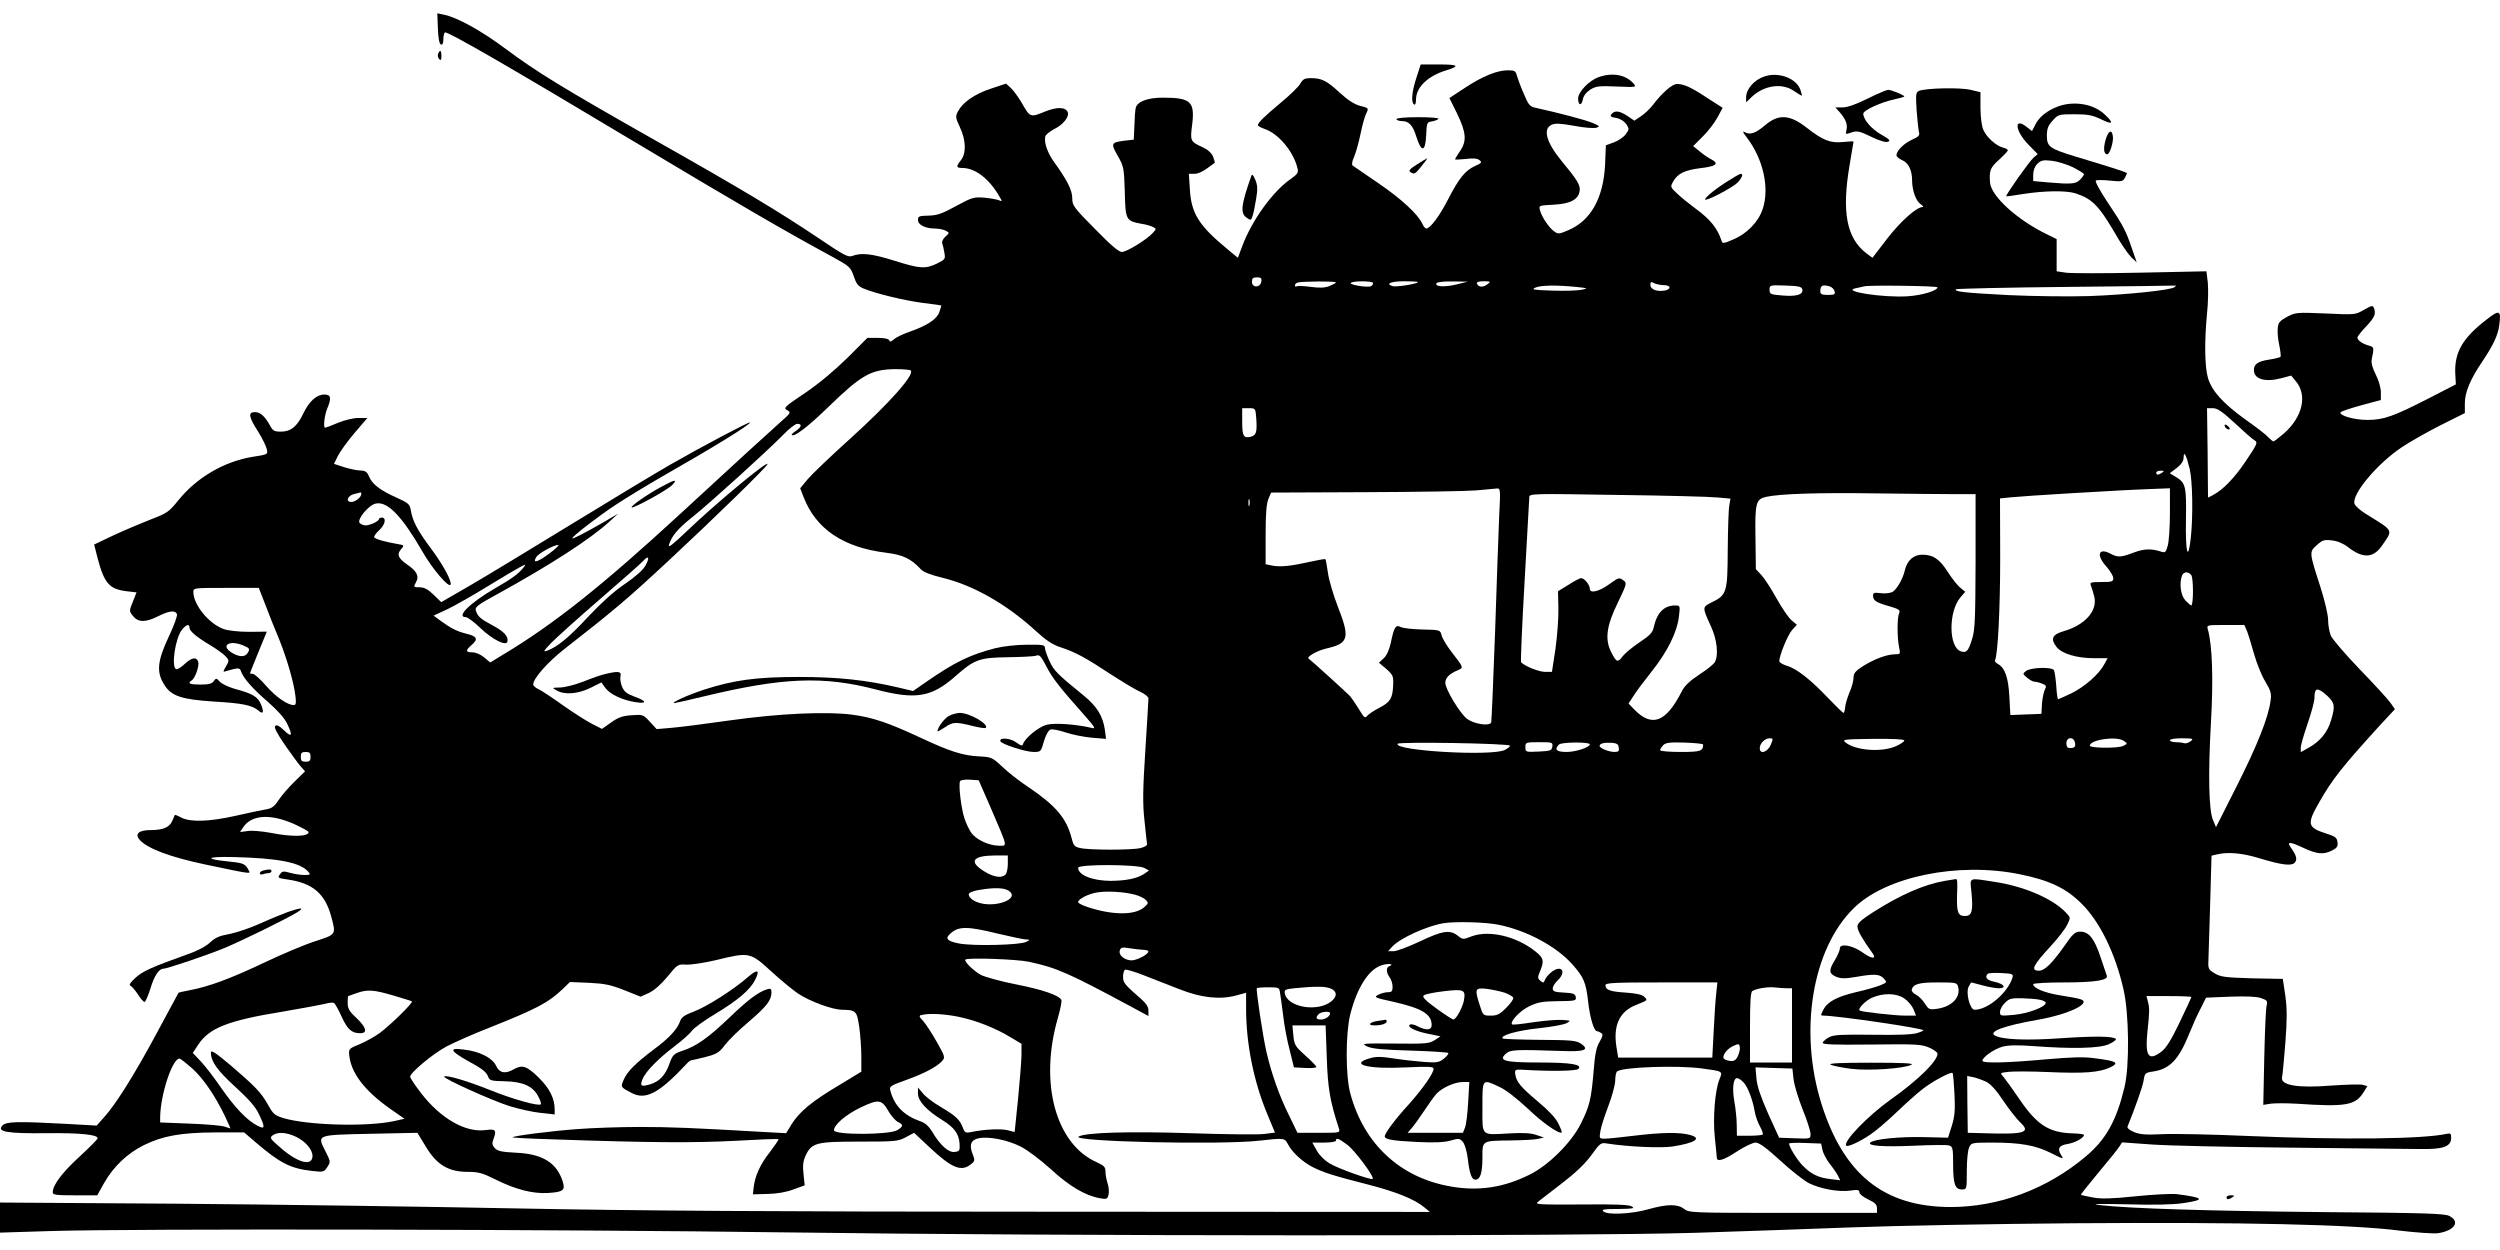 <?xml version="1.0" standalone="no"?>
<!DOCTYPE svg PUBLIC "-//W3C//DTD SVG 20010904//EN"
 "http://www.w3.org/TR/2001/REC-SVG-20010904/DTD/svg10.dtd">
<svg version="1.0" xmlns="http://www.w3.org/2000/svg"
 width="1280pt" height="640pt" viewBox="0 0 1280 640"
 preserveAspectRatio="xMidYMid meet">
<g transform="translate(0,640) scale(0.1,-0.1)"
fill="#000000" stroke="none">
<path d="M2242 6254 c2 -51 7 -79 16 -82 8 -2 12 7 12 27 0 16 4 32 8 35 12 7
311 -165 972 -561 535 -320 770 -457 1014 -589 85 -47 91 -51 107 -98 13 -39
23 -52 50 -63 61 -26 207 -61 304 -74 52 -6 95 -12 95 -14 0 -1 -5 -16 -11
-34 -13 -36 -62 -68 -153 -100 -32 -11 -68 -28 -79 -38 -15 -13 -21 -15 -24
-5 -3 7 -24 12 -58 12 l-54 0 -103 -103 c-65 -64 -145 -131 -216 -179 -106
-71 -112 -77 -92 -88 21 -11 20 -14 -36 -63 -62 -55 -213 -193 -510 -467 -396
-365 -649 -567 -912 -724 l-62 -38 -31 26 c-18 15 -43 26 -60 26 -36 0 -37 10
-3 39 33 29 27 43 -27 56 -51 13 -78 27 -131 65 l-38 28 73 34 c39 19 131 71
202 115 72 44 146 88 165 98 34 18 35 18 20 -1 -27 -33 -53 -53 -145 -106
-129 -75 -203 -148 -149 -148 8 0 42 -25 74 -56 62 -59 132 -94 138 -69 6 26
-17 52 -76 83 -63 34 -76 45 -86 77 -5 17 11 29 112 84 269 148 476 282 572
370 l45 41 -77 -45 c-96 -55 -158 -87 -158 -81 0 10 136 115 225 173 50 33
155 97 235 143 263 150 450 265 450 277 0 7 -248 -124 -410 -217 -80 -46 -312
-186 -516 -311 -204 -125 -435 -265 -513 -310 l-142 -82 -39 38 c-28 27 -48
38 -70 38 -34 0 -34 1 -19 28 16 30 2 56 -47 89 -47 33 -54 53 -28 81 15 17
13 18 -23 24 -63 11 -112 25 -117 34 -3 4 8 20 24 35 32 28 40 66 15 66 -8 0
-15 -4 -15 -8 0 -11 -46 -32 -69 -32 -10 0 -24 6 -30 13 -14 18 48 93 84 99
60 12 134 -66 239 -248 50 -87 135 -187 143 -167 7 19 -42 108 -108 195 -62
84 -87 131 -96 187 -5 30 -13 36 -72 63 -84 37 -125 69 -141 107 -10 25 -19
31 -44 32 -17 0 -55 8 -84 17 l-52 17 20 41 c12 23 50 76 86 118 l65 76 -46 0
c-26 0 -71 -11 -105 -25 -33 -14 -62 -25 -65 -25 -11 0 -4 62 10 97 23 55 20
73 -14 73 -40 0 -78 -34 -108 -97 -32 -67 -64 -93 -115 -93 -33 0 -41 4 -56
32 -26 47 -49 68 -77 68 -36 0 -32 -24 16 -99 22 -35 42 -76 45 -91 6 -27 5
-27 -73 -39 -146 -24 -288 -107 -382 -225 -45 -56 -56 -64 -138 -95 -48 -19
-134 -55 -190 -81 l-101 -48 18 -71 c34 -128 60 -157 147 -168 l52 -6 -19 -48
c-19 -47 -19 -48 1 -73 26 -33 64 -34 129 -1 56 28 88 32 96 10 3 -8 -16 -61
-43 -117 -57 -122 -63 -179 -23 -242 36 -60 88 -77 255 -88 144 -8 197 -19
228 -46 25 -22 30 -9 13 32 -16 39 -43 55 -137 80 -30 9 -64 25 -74 36 -17 19
-19 19 -31 2 -9 -13 -27 -17 -68 -17 -54 0 -68 6 -45 21 18 11 40 74 34 95 -9
28 -34 23 -71 -12 -18 -17 -37 -28 -43 -25 -25 16 -3 158 30 201 22 27 39 33
39 12 0 -18 34 -47 106 -90 33 -20 69 -46 79 -57 19 -21 19 -23 2 -52 -17 -30
-17 -30 5 -23 58 17 66 17 72 -2 11 -34 59 -89 138 -157 47 -41 84 -82 97
-109 31 -63 26 -76 -14 -37 -25 24 -38 31 -46 23 -7 -7 8 -36 51 -99 34 -49
71 -99 82 -111 l20 -22 -54 -53 c-30 -29 -67 -72 -82 -95 -23 -34 -35 -43 -69
-48 -23 -4 -91 -18 -151 -32 -134 -30 -229 -33 -276 -10 -18 10 -34 16 -35 15
0 -2 -6 -15 -13 -31 -14 -33 -47 -47 -111 -47 -61 0 -83 -20 -55 -51 40 -44
155 -87 334 -125 253 -53 234 -50 221 -26 -16 30 -26 34 -108 42 -119 12 -104
25 25 22 236 -5 351 -28 391 -76 12 -14 9 -16 -20 -16 -19 0 -52 5 -73 11 -35
10 -42 9 -53 -8 -13 -17 -10 -19 39 -26 129 -18 192 -72 224 -190 25 -93 26
-91 -82 -126 -53 -17 -172 -67 -264 -111 -171 -81 -282 -122 -379 -140 -30 -6
-55 -11 -57 -13 -1 -1 -50 -92 -109 -202 -117 -218 -212 -369 -272 -435 l-38
-43 -160 9 c-242 13 -302 12 -322 -8 -32 -33 22 -42 225 -40 170 2 262 -7 262
-26 0 -5 -43 -48 -95 -96 -89 -82 -135 -144 -135 -181 0 -13 18 -15 114 -15
l114 0 35 63 c48 84 118 151 202 193 99 49 192 65 367 66 l148 0 57 -49 c127
-109 181 -136 290 -148 59 -7 62 -6 79 20 17 26 17 28 -10 81 -43 85 -48 83
230 89 l241 5 44 -72 c56 -93 116 -128 215 -128 54 0 75 -6 141 -39 102 -51
191 -74 270 -69 78 5 89 14 73 62 -31 94 -104 138 -237 144 -75 4 -95 8 -110
24 -14 16 -15 24 -5 50 15 42 9 49 -42 42 -102 -14 -230 59 -330 189 -31 40
-56 78 -56 84 0 21 118 119 186 155 38 20 137 64 219 96 246 98 302 128 377
199 l36 35 99 -4 c81 -4 112 -11 180 -38 l83 -33 42 19 c26 12 61 42 95 83 52
64 54 65 97 62 24 -1 92 9 151 23 171 42 176 41 281 -55 49 -45 112 -97 140
-116 60 -40 175 -82 224 -83 72 -1 77 -5 89 -86 6 -41 11 -110 11 -153 l0 -78
-117 -71 c-136 -81 -200 -134 -240 -198 l-28 -46 -110 6 c-364 21 -478 26
-640 26 -99 0 -243 -5 -320 -11 -135 -10 -323 -34 -331 -42 -2 -2 85 -7 193
-10 510 -18 737 -19 946 -8 121 7 221 11 223 8 2 -2 -19 -32 -46 -68 -49 -62
-76 -123 -82 -184 l-3 -30 75 2 c49 1 95 9 132 23 l58 21 -6 58 c-5 44 -2 67
11 95 31 65 54 71 275 71 182 0 198 1 237 22 l43 23 79 -74 c114 -107 163
-127 212 -87 21 16 21 21 10 49 -20 49 -11 75 29 84 52 11 147 -8 215 -42 34
-17 101 -67 155 -116 96 -88 177 -136 252 -149 34 -6 38 -5 44 19 3 14 1 40
-5 57 -6 18 -11 45 -11 60 0 24 -7 31 -44 48 -211 93 -296 406 -200 738 13 46
22 89 18 94 -14 24 -97 52 -227 78 -78 15 -161 38 -184 49 -37 20 -89 70 -80
79 11 11 261 2 324 -11 143 -31 199 -55 526 -231 l87 -47 0 28 c0 18 -11 36
-36 58 -86 75 -94 84 -94 115 0 16 4 32 10 36 5 3 50 -10 100 -30 49 -19 131
-51 182 -71 109 -43 205 -53 286 -31 l52 14 0 -81 c0 -180 39 -373 108 -539
l40 -96 -56 -7 c-32 -4 -201 -2 -377 4 -309 10 -536 4 -572 -17 -47 -26 733
-44 927 -21 123 14 128 14 144 -18 21 -41 75 -91 126 -117 57 -29 112 -46 285
-90 143 -37 238 -75 288 -117 l28 -23 -1928 1 c-1432 0 -2140 5 -2753 17 -454
9 -1233 20 -1732 24 l-908 6 0 -77 0 -77 258 8 c415 13 2618 9 3782 -7 1361
-19 4057 -20 4640 -2 228 7 591 20 805 28 215 8 728 18 1140 21 856 6 1416 -6
1663 -38 84 -10 172 -16 195 -13 84 13 115 59 58 88 -23 13 -128 16 -642 20
-592 6 -992 18 -1149 36 -51 6 -8 7 136 4 138 -4 238 -2 292 6 116 17 108 28
-33 46 -27 3 -123 -2 -211 -11 -125 -13 -175 -14 -219 -6 -32 6 -59 12 -61 14
-1 1 39 52 89 112 51 61 99 120 107 133 l15 23 155 -11 c85 -6 405 -13 710
-16 305 -3 602 -6 660 -7 120 -2 160 12 160 58 0 21 -4 24 -22 20 -117 -27
-530 -32 -1023 -11 -181 8 -377 12 -435 9 -83 -4 -113 -2 -144 11 -23 9 -36
21 -33 28 40 99 76 201 82 234 6 40 8 42 50 48 85 13 131 62 184 194 17 42 43
101 59 130 l27 54 122 5 c81 3 135 1 159 -7 32 -11 35 -15 29 -39 -4 -14 -9
-134 -12 -267 l-5 -241 37 6 c21 3 81 3 134 0 250 -17 300 -9 342 58 l20 32
-25 7 c-13 3 -85 1 -158 -4 -174 -14 -262 1 -254 42 3 11 10 91 17 176 9 122
9 173 0 241 l-13 87 -156 3 c-137 4 -162 7 -192 25 -32 19 -35 24 -33 65 1 24
5 155 9 291 l7 247 31 7 c54 13 129 6 213 -20 119 -36 166 -41 183 -22 13 17
8 36 -22 78 -21 30 -3 29 63 -2 72 -34 106 -37 150 -14 24 12 30 21 27 42 -3
23 -11 30 -57 44 -97 31 -101 48 -38 158 68 120 119 184 310 394 l79 85 -23
33 c-13 18 -83 95 -157 171 -73 76 -140 154 -148 172 -8 19 -14 55 -14 80 0
26 -17 99 -39 168 -59 182 -58 181 -19 216 29 26 38 29 78 24 28 -3 59 -16 83
-35 76 -59 129 -56 174 10 56 82 61 71 -84 161 -29 18 -55 41 -58 52 -15 48
116 205 242 289 40 27 128 77 197 112 l126 63 0 50 c0 57 28 123 88 212 56 83
82 137 88 187 11 80 2 83 -71 25 -118 -92 -159 -165 -154 -273 l3 -54 -136
-70 c-183 -94 -234 -112 -317 -112 -68 0 -147 23 -137 39 3 5 51 21 106 36
l100 27 0 40 c0 22 -11 61 -26 90 -17 33 -24 60 -21 77 13 63 13 64 -16 72
-32 9 -57 27 -57 41 0 5 20 31 45 57 44 47 51 64 39 95 -5 13 -12 12 -50 -10
-45 -26 -45 -26 -197 -19 -148 6 -153 6 -197 -17 -38 -21 -46 -30 -48 -59 -2
-19 1 -58 8 -87 6 -30 9 -56 6 -59 -3 -3 -29 -10 -57 -14 -59 -9 -79 -23 -79
-54 0 -46 57 -63 138 -42 l53 14 23 -28 c61 -72 36 -183 -60 -268 -26 -22 -50
-41 -54 -41 -4 0 -15 10 -26 21 -10 12 -62 52 -116 90 -114 82 -173 146 -193
213 -17 57 -19 185 -5 331 6 55 7 126 4 158 l-7 58 -336 -7 c-185 -4 -358 -4
-384 0 l-47 7 0 83 0 82 -47 23 c-154 74 -288 196 -294 266 -5 61 1 77 46 117
25 23 45 44 45 48 0 5 -11 11 -24 14 -36 9 -87 55 -102 93 -8 18 -14 67 -14
112 l0 79 -51 12 c-53 13 -227 9 -263 -5 -17 -8 -18 -16 -13 -99 4 -50 9 -100
12 -112 5 -17 -1 -24 -35 -39 -42 -19 -80 -57 -80 -80 0 -7 13 -18 29 -25 32
-13 51 -52 51 -104 0 -50 19 -104 43 -121 12 -8 17 -15 11 -15 -31 0 -112 -72
-181 -161 l-76 -99 -31 23 c-102 78 -127 212 -86 452 11 64 20 118 20 120 0 2
-24 1 -53 -2 -64 -7 -103 8 -184 71 -90 71 -147 74 -218 13 -46 -39 -75 -49
-101 -34 -14 8 -12 1 9 -26 85 -111 118 -260 82 -367 -22 -67 -82 -128 -153
-157 -49 -21 -53 -21 -58 -5 -20 62 -57 109 -134 165 -30 22 -72 56 -92 75
-37 35 -37 35 -20 65 23 39 59 56 138 66 80 9 98 23 56 45 -16 8 -44 27 -61
42 l-32 26 49 49 c27 26 60 70 75 97 l27 50 -78 50 c-83 55 -120 72 -156 72
-24 0 -76 -45 -122 -106 -15 -20 -43 -46 -62 -59 l-34 -23 -35 24 c-41 27 -65
30 -82 10 -9 -11 -5 -15 24 -20 22 -4 41 -17 52 -32 15 -24 15 -27 -4 -52 -11
-15 -38 -33 -60 -41 l-41 -15 -4 -100 c-9 -171 -73 -286 -189 -335 -44 -19
-52 -20 -70 -7 -27 18 -66 76 -74 109 -7 25 -6 25 69 29 86 4 129 27 134 72 4
28 -13 56 -92 151 -79 96 -98 165 -52 186 18 9 46 7 115 -5 51 -10 102 -14
114 -10 20 6 18 9 -20 25 -36 15 -168 50 -286 76 -35 7 -40 13 -66 75 -16 36
-31 78 -35 92 -6 23 -12 26 -46 26 -55 0 -129 -30 -220 -90 l-79 -52 40 -81
c46 -96 50 -139 14 -191 -14 -20 -25 -39 -25 -42 0 -2 25 -1 55 2 38 5 59 3
70 -6 14 -11 11 -15 -23 -30 -50 -23 -82 -62 -138 -171 -44 -86 -92 -149 -111
-149 -6 0 -15 11 -21 25 -23 49 -106 126 -226 208 -66 45 -125 85 -130 89 -6
4 -4 21 7 45 9 21 24 74 33 118 9 44 22 92 30 106 12 25 12 26 -32 37 -30 8
-64 30 -104 67 -67 62 -93 75 -149 75 -30 0 -40 -5 -52 -26 -7 -15 -54 -61
-104 -102 -88 -74 -114 -100 -115 -114 0 -3 15 -11 34 -18 71 -23 149 -116
169 -201 6 -23 1 -30 -34 -55 -92 -63 -200 -213 -249 -345 l-22 -59 -52 43
c-148 122 -187 184 -194 309 l-5 78 28 0 c23 0 49 14 104 56 2 2 -2 16 -8 32
-8 19 -27 36 -53 48 -64 29 -65 32 -54 117 14 117 -7 137 -151 137 -77 0 -130
-20 -138 -52 -3 -13 -6 -54 -7 -93 l-3 -70 -45 -5 c-72 -9 -74 -14 -37 -78 31
-55 32 -62 36 -185 3 -144 6 -148 86 -163 22 -3 48 -11 58 -16 18 -9 18 -10 1
-29 -31 -35 -135 -99 -160 -99 -16 0 -56 34 -138 118 -109 110 -116 120 -116
157 0 41 -26 93 -95 188 -34 48 -52 104 -42 131 4 9 24 24 46 36 45 22 76 62
68 85 -11 28 -56 29 -121 2 -70 -29 -73 -28 -115 47 -17 28 -41 62 -55 75
l-25 23 -78 -26 c-84 -28 -144 -70 -168 -116 -14 -26 -13 -33 10 -82 31 -66
33 -133 5 -168 -26 -33 -25 -40 8 -40 65 -1 134 -53 186 -141 19 -32 19 -32 0
-24 -10 4 -44 10 -75 13 -53 4 -63 1 -144 -43 -71 -39 -96 -48 -141 -49 -48
-1 -54 -3 -54 -22 0 -25 37 -44 86 -44 19 0 44 -5 56 -11 20 -11 20 -11 -2
-31 -12 -11 -19 -26 -16 -33 3 -8 8 -29 11 -48 6 -33 5 -35 -37 -56 -60 -29
-88 -27 -218 14 -115 36 -169 42 -215 25 -23 -9 -41 1 -179 94 -197 132 -384
245 -841 503 -468 265 -599 346 -755 462 -121 91 -250 163 -318 176 l-33 7 3
-78z m4216 -1296 c-5 -32 -48 -33 -48 -1 0 18 5 23 26 23 20 0 25 -4 22 -22z
m382 -4 c0 -3 -15 -11 -32 -18 -25 -10 -49 -11 -96 -5 -35 5 -68 6 -73 3 -5
-3 -9 -1 -9 5 0 5 6 12 13 14 17 7 197 8 197 1z m190 -3 c0 -6 -4 -13 -10 -16
-14 -9 -110 6 -104 16 7 12 114 11 114 0z m230 5 c0 -9 -111 -27 -130 -21 -39
12 -8 25 61 25 38 0 69 -2 69 -4z m195 -13 c-60 -14 -111 -11 -100 7 3 6 41
10 83 9 l77 -1 -60 -15z m160 1 c-22 -17 -46 -15 -53 4 -2 8 8 12 35 12 36 -1
37 -1 18 -16z m905 -4 c37 0 37 -23 1 -28 -40 -6 -71 7 -71 29 0 16 3 18 19 9
11 -5 34 -10 51 -10z m-450 -9 c60 -6 62 -8 30 -14 -19 -5 -87 -7 -150 -5 -97
3 -111 5 -90 15 27 13 109 14 210 4z m1158 -13 c5 -26 -28 -37 -101 -31 -63 5
-67 7 -67 30 0 23 1 24 82 21 68 -2 83 -6 86 -20z m139 16 c11 -3 23 -14 26
-25 4 -16 0 -19 -34 -19 -31 0 -39 4 -39 18 0 31 10 36 47 26z m553 -5 c0 -17
-78 -41 -153 -46 -123 -8 -341 25 -267 41 14 3 34 7 45 10 30 7 375 2 375 -5z
m1214 1 c-15 -15 -242 -39 -439 -46 -101 -3 -280 -1 -410 5 -229 12 -282 18
-270 30 4 3 257 9 563 12 306 3 559 6 562 7 2 1 0 -2 -6 -8z m-6471 -427 c21
-21 -112 -170 -309 -348 -100 -90 -198 -184 -219 -209 l-38 -46 17 -44 c63
-164 203 -259 423 -286 87 -11 127 -30 178 -85 13 -14 51 -29 110 -43 160 -39
330 -136 480 -274 51 -47 85 -69 125 -82 76 -25 128 -53 255 -137 61 -39 129
-81 153 -91 23 -10 42 -26 42 -34 0 -8 -7 -128 -16 -267 -13 -203 -14 -273 -4
-361 6 -60 12 -113 13 -119 1 -6 -14 -14 -33 -19 -44 -11 -264 -11 -309 0 -30
6 -35 13 -45 53 -26 100 -81 165 -222 260 -44 29 -103 75 -132 103 -50 47 -56
50 -115 53 -87 4 -152 25 -302 95 -167 78 -247 105 -353 119 -131 17 -373 6
-622 -29 -118 -17 -252 -34 -297 -38 l-81 -7 -35 38 c-34 37 -36 37 -93 33
-46 -3 -69 -11 -105 -37 l-47 -33 -51 26 c-28 14 -95 57 -149 95 -53 38 -109
75 -124 82 -16 7 -28 18 -28 25 0 30 75 115 161 182 250 195 320 254 534 453
232 216 505 482 505 493 0 19 -269 -205 -414 -344 -72 -69 -97 -88 -91 -70 13
45 46 84 123 145 85 68 378 333 462 419 30 31 62 56 72 56 26 0 22 -17 -7 -36
-14 -9 -24 -19 -21 -21 12 -12 82 41 190 146 168 163 217 190 342 191 39 0 74
-3 77 -7z m1769 -245 c5 -70 0 -87 -28 -94 -37 -9 -44 3 -44 77 l0 69 34 0
c34 0 34 0 38 -52z m5011 -25 c46 -43 91 -83 101 -88 17 -9 13 -19 -43 -102
-59 -89 -119 -151 -171 -178 l-25 -13 -2 229 -3 229 30 0 c23 0 48 -17 113
-77z m-232 -233 c15 -63 18 -239 6 -353 -14 -128 -28 -78 -25 91 3 172 -1 190
-53 221 l-30 18 36 27 c24 19 35 35 35 54 1 37 14 12 31 -58z m-141 -20 c-19
-13 -30 -13 -30 0 0 6 10 10 23 10 18 0 19 -2 7 -10z m-3394 -217 c-3 -76 -13
-343 -21 -593 -9 -250 -18 -461 -20 -469 -8 -20 -86 -9 -123 18 -35 25 -112
152 -112 185 0 25 20 46 63 64 32 14 32 12 -31 94 -24 31 -47 69 -51 85 -7 28
-8 28 -99 30 -50 1 -101 7 -111 13 -25 13 -34 -2 -50 -81 -8 -36 -21 -65 -36
-79 l-25 -23 38 -32 c34 -31 37 -36 35 -84 -3 -67 -15 -86 -71 -115 -27 -14
-54 -32 -62 -41 -11 -14 -16 -10 -41 32 -16 26 -37 57 -46 68 -15 16 -195 180
-213 193 -12 9 44 41 92 52 114 26 121 53 57 216 -22 57 -45 134 -50 171 -5
37 -11 68 -13 70 -2 2 -37 -4 -77 -13 -97 -22 -152 -28 -194 -20 l-35 7 0 150
c0 106 4 159 14 184 l14 33 479 2 c263 1 519 5 568 9 50 4 99 9 109 10 18 1
19 -5 12 -136z m3434 10 c0 -71 -5 -145 -11 -166 -9 -34 -13 -38 -32 -32 -53
17 -88 16 -142 -4 -66 -25 -81 -26 -119 -6 -62 33 -75 -7 -21 -66 19 -22 35
-48 35 -59 0 -18 -7 -20 -61 -20 -54 0 -60 -2 -54 -17 4 -10 12 -35 17 -55 20
-73 -45 -148 -157 -180 -58 -17 -68 -39 -35 -81 27 -34 103 -57 192 -57 l69 0
-17 -31 c-26 -50 -101 -116 -169 -149 -34 -16 -65 -30 -68 -30 -2 0 -7 31 -9
69 -3 37 -8 73 -12 80 -11 17 -118 14 -142 -4 -19 -15 -19 -15 5 -35 13 -11
29 -20 36 -20 8 0 25 -4 40 -10 22 -8 24 -13 15 -30 -6 -12 -13 -44 -15 -73
l-3 -52 -80 -3 -79 -3 -5 93 c-5 99 -23 149 -58 168 -11 6 -18 14 -16 19 15
24 27 265 27 528 l-1 301 58 6 c31 3 172 13 312 21 237 14 312 18 448 23 l52
2 0 -127z m-9260 98 c0 -17 -31 -41 -51 -41 -32 0 -19 34 16 41 17 4 31 7 33
8 1 0 2 -3 2 -8z m8154 -1 l111 0 0 -343 c-1 -290 -3 -350 -17 -396 -20 -65
-29 -75 -58 -66 -63 20 -65 202 -3 276 l25 29 -24 20 c-14 10 -42 46 -63 78
-43 69 -77 92 -133 92 -44 0 -77 -29 -89 -79 -10 -45 -42 -100 -64 -112 -12
-6 -39 -9 -60 -6 -33 4 -39 2 -39 -13 0 -25 16 -35 83 -54 49 -14 57 -20 51
-34 -11 -22 -11 -126 -1 -174 8 -37 7 -38 -21 -38 -41 0 -107 -25 -164 -61
-39 -25 -48 -37 -48 -59 0 -16 -9 -50 -21 -76 -11 -27 -21 -61 -22 -76 -1 -15
-5 -28 -8 -28 -4 0 -38 33 -77 74 -90 95 -163 153 -213 167 -21 7 -39 17 -39
24 0 29 44 136 66 160 l24 26 -27 23 c-16 13 -50 64 -77 112 -27 49 -62 103
-77 119 l-29 31 -2 159 c-3 179 2 199 54 211 72 16 267 22 552 18 165 -2 349
-4 410 -4z m-1211 -17 l67 -6 -6 -35 c-4 -20 -7 -122 -8 -228 -1 -219 -5 -231
-84 -269 -47 -23 -47 -24 -1 -124 30 -66 39 -144 19 -181 -5 -10 -41 -39 -80
-64 -51 -34 -76 -58 -91 -89 -80 -156 -152 -183 -243 -88 l-28 29 25 38 c13
22 55 77 92 124 81 101 132 203 141 283 7 56 6 57 -19 57 -58 0 -94 -37 -111
-116 -5 -23 -22 -40 -72 -73 -35 -23 -74 -56 -86 -71 -25 -34 -32 -32 -59 22
-33 65 -24 134 35 254 44 91 46 99 30 111 -24 18 -25 17 -73 -17 -53 -39 -101
-50 -101 -25 0 21 -28 55 -45 55 -6 0 -35 -15 -64 -34 l-54 -33 2 -89 c1 -48
-6 -141 -15 -206 l-18 -118 -35 0 c-31 0 -102 28 -123 49 -3 3 5 191 18 416
13 226 23 419 24 429 0 19 11 19 448 12 246 -3 477 -9 515 -13z m-2396 -40
c-3 -10 -5 -4 -5 12 0 17 2 24 5 18 2 -7 2 -21 0 -30z m-3587 -249 c-60 -44
-85 -50 -64 -16 11 19 90 62 112 62 8 0 -14 -21 -48 -46z m495 -59 c-11 -22
-50 -57 -106 -95 -56 -38 -122 -98 -186 -166 -98 -106 -156 -154 -210 -175
-25 -9 -22 -4 22 42 28 28 140 129 250 224 110 95 209 182 219 194 27 30 34
17 11 -24z m7914 -49 c12 -15 12 -156 0 -156 -3 0 -16 12 -30 26 -24 26 -32
87 -17 127 9 21 31 22 47 3z m-9862 -148 c17 -46 49 -126 71 -178 40 -99 77
-224 85 -297 4 -33 2 -43 -9 -43 -32 0 -92 42 -142 99 -29 34 -60 61 -68 61
-8 0 -14 1 -14 3 0 1 19 50 43 108 l43 105 -91 -1 c-52 0 -106 6 -129 14 -75
26 -155 123 -156 189 0 22 0 22 168 22 l167 0 32 -82z m10148 -140 c7 -18 23
-71 36 -117 13 -46 38 -109 57 -140 29 -49 33 -61 27 -101 -12 -86 -68 -227
-173 -435 l-106 -210 -15 35 c-22 51 -26 230 -11 500 13 225 7 397 -16 478 -6
22 -5 22 90 22 l97 0 14 -32z m-10259 -73 c31 -13 34 -17 24 -35 -13 -25 -42
-26 -81 -3 -63 37 -16 69 57 38z m10669 -257 c39 -37 42 -52 20 -126 -18 -61
-56 -108 -114 -140 l-41 -23 0 23 c0 13 16 68 35 123 19 55 35 114 35 131 0
54 15 57 65 12z m-2848 -250 c-16 -39 -57 -53 -57 -19 0 25 26 51 51 51 18 0
18 -2 6 -32z m683 21 c0 -6 -19 -19 -42 -29 -72 -33 -207 -23 -258 18 -20 16
-14 17 140 19 100 1 160 -2 160 -8z m873 -8 c6 -24 0 -31 -25 -31 -13 0 -18 7
-18 25 0 31 35 35 43 6z m252 5 c18 -13 18 -14 -4 -25 -23 -13 -171 -12 -171
1 0 31 139 51 175 24z m340 -2 c-11 -8 -26 -12 -33 -9 -8 3 -27 5 -43 5 -16 0
-29 5 -29 10 0 6 27 10 63 10 57 -1 60 -2 42 -16z m-3484 -22 c1 -4 -11 -14
-27 -22 -66 -33 -570 -4 -548 32 7 11 573 2 575 -10z m217 -4 c-3 -21 -9 -23
-70 -26 -67 -3 -68 -3 -68 23 0 24 2 25 71 25 67 0 70 -1 67 -22z m192 11 c0
-15 -71 -39 -119 -39 -52 0 -65 12 -39 38 13 13 158 14 158 1z m148 -16 c3
-19 -1 -23 -22 -23 -28 0 -76 19 -76 31 0 12 22 18 60 16 28 -2 36 -7 38 -24z
m432 15 c0 -34 -13 -38 -116 -38 -57 0 -104 4 -104 9 0 5 7 17 16 26 13 13 34
15 110 13 52 -2 94 -6 94 -10z m-7130 -63 c0 -20 -5 -25 -25 -25 -20 0 -25 5
-25 25 0 20 5 25 25 25 20 0 25 -5 25 -25z m3486 -269 c86 -201 83 -186 37
-186 -51 1 -115 31 -140 66 -11 16 -27 49 -35 74 -17 51 -32 176 -22 191 3 5
26 9 51 7 l44 -3 65 -149z m-3568 -76 c39 -18 72 -36 72 -40 0 -24 -84 -26
-195 -4 -44 8 -97 13 -118 9 l-38 -5 16 24 c43 65 140 71 263 16z m3652 -203
c0 -24 -5 -48 -12 -55 -20 -20 -62 -13 -111 18 -78 49 -57 79 56 80 l67 0 0
-43z m699 -21 l24 -13 -26 -18 c-36 -23 -90 -34 -168 -35 -94 0 -169 29 -169
67 0 19 304 18 339 -1z m4481 -32 c154 -31 240 -72 320 -153 92 -92 170 -252
212 -435 29 -124 32 -396 5 -504 -41 -171 -95 -267 -199 -354 -197 -166 -444
-258 -692 -258 -340 1 -546 166 -660 528 -117 372 -48 793 165 1002 164 162
534 238 849 174z m-5172 -87 c54 -42 -80 -89 -165 -56 -26 10 -42 25 -43 40 0
11 32 21 90 28 61 7 98 3 118 -12z m644 -18 c20 -5 45 -17 54 -26 15 -16 15
-18 -9 -39 -48 -41 -162 -40 -289 2 -27 9 -48 20 -48 25 0 16 53 43 99 50 52
8 137 3 193 -12z m1862 -154 c146 -30 295 -111 377 -203 58 -66 69 -92 80
-188 9 -84 30 -154 46 -154 4 0 14 -4 21 -9 10 -6 9 -16 -8 -45 -17 -28 -24
-63 -31 -154 -12 -140 -20 -175 -66 -267 -48 -95 -163 -210 -259 -258 -133
-67 -262 -87 -405 -62 -258 44 -445 216 -515 475 -25 89 -25 307 -1 405 35
140 97 236 165 254 33 10 63 4 35 -6 -17 -6 -16 -33 2 -57 8 -11 15 -32 15
-48 0 -23 -4 -28 -24 -28 -13 0 -35 -6 -49 -13 -24 -13 -20 -15 76 -36 149
-34 197 -63 197 -120 0 -26 -28 -28 -71 -6 -16 9 -34 13 -40 9 -18 -11 27 -34
93 -47 l63 -13 -30 -20 c-27 -17 -46 -19 -205 -17 -167 1 -173 1 -140 -15 26
-12 82 -17 222 -21 102 -3 189 -9 193 -12 3 -4 -7 -17 -22 -29 -25 -20 -36
-22 -103 -17 -41 3 -112 11 -156 18 -65 10 -90 10 -123 0 -104 -31 -5 -56 187
-46 118 5 142 4 142 -7 0 -23 -54 -100 -124 -179 -71 -77 -126 -151 -126 -167
0 -16 40 -23 167 -29 86 -4 137 -2 169 7 44 13 48 12 65 -8 9 -12 20 -49 24
-84 9 -78 20 -108 39 -108 25 0 36 35 36 113 0 89 -5 86 150 88 58 1 119 4
135 8 l30 7 -39 13 c-28 10 -69 12 -138 8 -148 -8 -138 -18 -138 134 0 148 -2
146 87 104 32 -14 89 -59 143 -109 78 -75 164 -135 176 -124 2 2 -6 23 -18 47
-13 27 -51 67 -105 112 -89 75 -109 100 -115 139 -3 23 0 25 37 23 144 -9 275
-7 286 4 23 23 -38 33 -200 33 -177 0 -211 9 -171 45 24 21 46 22 287 14 116
-5 144 6 97 38 -25 16 -52 18 -212 19 -100 1 -185 4 -188 7 -15 15 70 40 181
52 68 7 134 19 147 27 22 12 21 13 -24 16 -26 2 -93 -4 -149 -12 -57 -9 -105
-14 -107 -11 -13 13 39 69 86 92 46 22 68 26 148 27 89 1 95 2 92 21 -3 17
-12 20 -60 23 -48 2 -58 6 -58 21 0 10 11 28 25 41 31 29 33 60 5 60 -22 0
-63 -35 -72 -61 -4 -12 -7 -12 -21 -1 -15 13 -15 18 -2 49 22 53 19 68 -24
102 -98 78 -237 110 -326 77 -44 -17 -46 -17 -71 3 -40 32 -79 26 -194 -29
-58 -27 -118 -50 -134 -50 l-29 0 22 24 c40 43 177 105 261 119 61 10 217 6
284 -8z m-2566 -45 c68 -16 133 -30 145 -30 22 -1 22 -1 2 -12 -28 -17 -278
-23 -348 -8 -60 12 -70 26 -39 52 41 36 86 36 240 -2z m745 -83 c15 0 27 -4
27 -8 0 -13 -43 -38 -76 -45 -38 -7 -81 24 -70 51 5 15 13 16 49 10 23 -4 54
-7 70 -8z m2934 -224 c-4 -32 -9 -119 -13 -193 l-7 -135 -241 0 -241 0 -9 56
c-17 109 16 180 99 213 64 26 62 24 43 43 -12 11 -41 17 -95 21 -79 5 -103 13
-103 38 0 12 50 14 286 14 l287 0 -6 -57z m-2233 2 c3 -16 10 -69 16 -116 5
-47 20 -126 33 -175 l22 -89 58 -3 c31 -2 57 1 57 5 0 4 -25 31 -56 58 -52 47
-57 54 -62 103 l-5 52 85 0 85 0 6 -162 c5 -157 16 -225 62 -365 7 -23 7 -23
-102 -23 l-110 0 -45 93 c-49 99 -88 210 -114 322 -18 78 -54 317 -49 325 2 3
28 5 59 5 55 0 56 -1 60 -30z m261 23 c32 -14 32 -41 0 -66 -72 -56 -226 -28
-237 43 -3 18 4 21 57 26 105 10 153 9 180 -3z m2335 2 l25 0 0 -190 0 -190
-107 0 -108 0 0 179 c0 130 3 182 12 187 21 13 82 23 118 18 19 -2 46 -4 60
-4z m-1655 -64 c-8 -37 -40 -96 -54 -96 -4 0 -43 25 -86 56 -56 41 -74 59 -66
67 7 7 53 16 104 22 104 12 112 8 102 -49z m210 41 c21 -8 41 -19 43 -26 2 -6
-14 -29 -36 -51 -33 -33 -46 -40 -79 -40 -39 0 -40 1 -56 51 -28 87 -26 93 36
86 29 -4 71 -13 92 -20z m-5691 -14 c50 -15 93 -28 95 -30 8 -6 -110 -121
-162 -160 -27 -20 -74 -46 -105 -59 -55 -22 -57 -25 -54 -56 9 -92 79 -183
211 -276 l72 -50 -53 -12 c-140 -30 -439 -22 -566 15 -45 14 -54 21 -80 69
-36 64 -67 95 -194 204 -78 65 -98 78 -98 62 0 -45 32 -90 125 -175 70 -64
105 -104 121 -140 33 -69 31 -79 -7 -59 -54 27 -117 94 -186 193 -36 53 -84
115 -106 138 l-40 42 27 41 c57 87 154 125 431 170 99 17 197 35 218 40 20 6
42 8 47 5 6 -4 23 -35 39 -70 30 -66 52 -85 95 -85 40 0 32 29 -19 78 -37 34
-45 49 -45 77 0 19 1 35 3 35 1 0 20 7 42 15 57 20 86 18 189 -12z m9206 -8
c0 -2 -27 -60 -60 -129 -43 -90 -69 -132 -93 -150 -67 -51 -85 -25 -72 103 11
102 11 121 2 154 l-7 27 115 0 c63 0 115 -2 115 -5z m-4410 -83 c0 -15 -24
-32 -47 -32 -25 0 -29 10 -11 28 13 13 58 16 58 4z m-1902 -18 c88 -18 190
-58 268 -106 l54 -32 0 -61 c-1 -33 -9 -135 -18 -226 l-17 -165 -35 9 c-34 9
-121 5 -187 -9 -29 -6 -34 -3 -43 22 -16 42 -37 61 -111 105 -37 21 -79 53
-93 70 l-26 31 0 -32 c0 -37 45 -86 125 -135 61 -38 84 -69 88 -120 2 -37 0
-40 -26 -43 -31 -4 -75 36 -115 105 -17 27 -35 44 -60 52 -82 29 -131 77 -152
152 -8 27 -7 28 78 59 95 34 157 67 185 97 17 19 16 23 -27 99 -25 44 -56 92
-69 106 -22 23 -23 28 -9 31 37 10 117 6 190 -9z m3990 -201 c-10 -21 -20 -27
-38 -25 -14 1 -28 6 -33 11 -13 13 15 52 48 66 27 12 30 12 33 -6 2 -10 -3
-31 -10 -46z m-7914 -63 c58 -53 115 -137 166 -241 16 -35 30 -64 30 -66 0 -1
-12 2 -27 8 -15 6 -96 13 -180 16 l-153 6 0 26 c1 115 62 301 99 301 5 0 34
-23 65 -50z m7726 0 c112 -15 111 -14 94 -55 -23 -55 -35 -200 -24 -300 5 -49
10 -96 10 -102 0 -24 36 -13 104 32 39 25 80 45 95 45 19 -1 55 -27 127 -93
55 -51 121 -102 146 -115 59 -29 151 -46 210 -38 39 6 48 4 48 -9 0 -8 20 -24
45 -36 35 -16 45 -27 45 -45 l0 -24 -481 0 c-466 0 -482 1 -506 20 -33 26 -86
26 -182 -1 -87 -25 -213 -31 -232 -11 -10 10 5 12 77 12 74 1 86 3 69 13 -14
9 -86 12 -260 10 -226 -1 -239 0 -219 15 11 9 67 52 123 95 69 53 118 100 149
143 45 62 48 65 82 59 109 -17 276 -24 335 -15 116 19 150 42 88 59 -53 15
-147 13 -288 -4 -65 -8 -132 -15 -148 -15 -29 0 -29 1 -23 39 3 21 22 79 41
129 19 50 35 109 35 131 0 22 5 43 10 46 35 22 305 31 430 15z m473 -55 c3
-29 24 -98 46 -154 23 -56 41 -113 41 -127 0 -25 0 -25 -81 -22 l-80 3 -56
123 c-38 86 -57 141 -60 180 l-5 57 94 -3 95 -3 6 -54z m-256 -17 c23 -25 47
-89 58 -153 4 -22 16 -55 27 -74 10 -18 16 -36 13 -40 -4 -3 -35 -6 -69 -6
l-63 0 -1 57 c0 31 -6 84 -12 118 -12 67 -6 120 14 120 7 0 22 -10 33 -22z
m-1410 -101 c-3 -56 -10 -114 -16 -130 l-11 -27 -141 0 -142 0 20 23 c11 12
39 51 63 87 24 36 52 76 64 89 28 31 93 61 135 61 l34 0 -6 -103z m-2967 -48
c14 -24 36 -48 48 -54 28 -13 28 -21 -3 -41 -38 -25 -325 -26 -325 -1 0 28 59
79 135 116 94 45 109 43 145 -20z m-3033 -130 c47 -23 83 -65 83 -97 0 -54
-70 -38 -156 35 -61 52 -65 57 -48 70 26 19 71 16 121 -8z m5382 -41 c40 -31
139 -164 129 -174 -8 -7 -175 52 -220 79 -25 15 -53 42 -66 66 l-23 41 60 0
c34 0 61 4 61 10 0 17 15 11 59 -22z m2432 -25 c3 -17 20 -49 36 -70 17 -21
36 -49 43 -62 l12 -24 -50 6 c-61 7 -99 25 -141 68 -28 27 -71 97 -71 114 0 3
37 5 82 3 l82 -3 7 -32z"/>
<path d="M5095 3081 c-128 -33 -206 -71 -345 -167 l-75 -52 -76 18 c-162 38
-308 54 -509 54 -218 0 -333 -16 -485 -65 -80 -26 -172 -67 -153 -69 4 0 71
15 150 34 406 98 612 106 882 36 205 -54 286 -40 409 69 96 85 122 94 267 96
69 1 134 4 145 8 17 7 25 -2 53 -56 31 -60 66 -105 202 -258 47 -54 51 -62 30
-56 -80 19 -192 27 -232 16 -41 -11 -109 -67 -120 -98 -3 -12 -10 -10 -35 8
-30 22 -87 27 -81 6 5 -15 128 -55 170 -55 37 0 38 1 53 55 10 33 23 56 34 60
9 3 44 -4 77 -15 32 -11 92 -23 133 -27 l74 -6 -6 46 c-10 71 -41 121 -110
177 -134 109 -150 125 -173 174 -13 28 -24 59 -24 69 0 15 -11 17 -92 16 -54
0 -123 -8 -163 -18z"/>
<path d="M3099 2949 c-20 -4 -71 -22 -113 -39 -42 -16 -96 -30 -119 -30 -41
-1 -42 -1 -17 -15 41 -24 110 -18 173 13 l56 28 21 -29 c25 -33 88 -62 154
-72 61 -10 58 6 -5 28 -40 15 -53 25 -64 51 -8 18 -11 43 -8 54 6 25 -12 27
-78 11z"/>
<path d="M4858 2734 c-23 -12 -58 -59 -58 -78 0 -3 16 6 36 19 43 29 54 30
140 9 36 -9 67 -14 71 -11 18 19 -83 77 -133 77 -16 -1 -41 -7 -56 -16z"/>
<path d="M11390 4222 c0 -12 19 -26 26 -19 2 2 -2 10 -11 17 -9 8 -15 8 -15 2z"/>
<path d="M9958 1890 c-106 -18 -230 -72 -370 -162 -59 -38 -78 -55 -78 -72 0
-20 27 -67 75 -133 26 -34 1 -35 -45 -2 -53 39 -120 51 -120 23 0 -11 -12 -37
-25 -59 -33 -53 -31 -70 6 -86 25 -10 46 -10 101 -1 95 17 122 15 143 -8 17
-19 17 -20 -16 -34 -19 -8 -74 -24 -123 -35 -102 -24 -150 -50 -171 -92 -14
-27 -14 -29 2 -29 73 -1 499 -63 511 -75 2 -1 -12 -8 -31 -14 -23 -8 -102 -11
-229 -9 -156 2 -199 0 -222 -12 -16 -8 -31 -21 -34 -28 -3 -10 49 -12 250 -10
231 3 257 1 296 -16 23 -10 42 -24 42 -31 0 -38 -99 -135 -240 -235 -118 -84
-246 -217 -227 -236 8 -8 72 22 123 57 26 17 86 68 133 113 47 45 106 98 131
117 48 39 149 94 157 85 3 -2 7 -51 10 -108 4 -83 1 -115 -14 -163 l-19 -60
-124 3 c-122 3 -256 -10 -274 -28 -17 -17 67 -23 225 -16 87 4 168 5 179 1 18
-6 20 -15 20 -96 0 -102 10 -129 45 -129 25 0 25 1 25 95 0 52 5 106 12 120
11 24 13 25 117 25 146 0 224 -14 303 -54 63 -32 66 -32 51 -10 -21 33 -11 50
34 57 37 6 83 31 83 46 0 4 -24 7 -53 8 -126 3 -187 42 -278 176 -34 50 -71
101 -81 113 -19 21 -19 21 24 26 24 3 117 3 207 -1 183 -8 260 -2 315 24 48
23 35 32 -73 46 -63 9 -118 7 -258 -5 -199 -18 -323 -21 -323 -7 0 18 61 61
103 72 29 8 77 9 157 3 201 -15 340 -12 388 10 24 11 39 23 35 27 -15 14 -110
15 -285 3 -171 -12 -297 -7 -334 14 -36 20 48 51 221 81 158 28 278 86 217
105 -11 4 -58 13 -105 20 -80 13 -137 37 -137 57 0 5 71 9 159 9 156 0 226 11
218 34 -2 6 -17 49 -32 95 -32 96 -60 131 -104 131 -27 0 -38 -10 -86 -80 -60
-84 -97 -120 -125 -120 -45 0 -32 26 59 125 37 40 75 89 85 110 18 37 18 37
-8 64 -68 71 -215 134 -365 156 -136 21 -125 26 -117 -55 9 -96 2 -120 -34
-120 -35 0 -42 19 -40 103 3 77 2 87 -7 86 -5 -1 -29 -5 -55 -9z m346 -495
c-24 -78 -126 -165 -194 -165 -24 0 -47 88 -30 119 6 12 12 21 13 21 1 0 27
-7 57 -15 30 -8 68 -15 83 -15 43 0 28 23 -21 33 -39 8 -52 23 -35 41 4 4 36
6 70 4 57 -3 62 -5 57 -23z m-278 -49 c13 -55 -36 -103 -115 -112 -32 -4 -38
-1 -56 28 -11 18 -31 38 -45 45 -14 7 -24 19 -22 25 7 30 37 38 134 38 95 0
98 -1 104 -24z m-276 -58 c19 -13 40 -38 47 -55 l13 -33 -57 0 c-49 0 -222 19
-231 26 -12 8 27 49 61 65 58 26 126 25 167 -3z m695 -7 c17 -3 30 -11 29 -16
-1 -21 -91 -54 -161 -61 -70 -6 -73 -6 -73 15 0 12 11 33 25 46 21 22 33 25
87 24 35 -1 77 -4 93 -8z m-275 -420 c23 -12 52 -44 87 -97 29 -43 68 -93 87
-111 56 -52 22 -62 -189 -55 l-80 2 -2 146 -1 145 31 -6 c18 -4 48 -15 67 -24z"/>
<path d="M9372 949 c10 -5 56 -15 103 -21 92 -12 277 1 312 21 13 7 -44 10
-207 10 -155 0 -220 -3 -208 -10z"/>
<path d="M7055 1173 c-43 -6 -56 -23 -18 -23 37 0 63 9 63 21 0 5 -3 8 -7 8
-5 -1 -21 -4 -38 -6z"/>
<path d="M2243 6124 c-3 -8 -1 -20 6 -27 8 -8 11 -4 11 16 0 30 -7 35 -17 11z"/>
<path d="M7252 6002 c-24 -73 -28 -127 -12 -137 6 -4 10 7 10 25 0 63 60 121
155 150 72 22 62 30 -36 30 l-95 0 -22 -68z"/>
<path d="M8185 6005 c-49 -17 -105 -76 -105 -109 0 -36 17 -40 24 -6 3 19 17
37 38 51 29 18 45 20 136 16 101 -4 102 -4 85 16 -40 45 -108 57 -178 32z"/>
<path d="M9035 6009 c-53 -17 -95 -65 -95 -108 l0 -25 28 27 c63 60 155 74
216 32 20 -14 39 -25 41 -25 2 0 -1 14 -7 30 -20 59 -111 93 -183 69z"/>
<path d="M9562 5895 c-58 -29 -104 -45 -128 -45 l-37 0 20 -22 c32 -36 44 -65
37 -93 -6 -24 -5 -24 26 -13 29 9 40 7 100 -22 43 -21 75 -30 86 -26 15 6 8
13 -34 37 -50 28 -92 77 -92 107 0 17 91 59 158 73 28 6 52 13 52 15 0 7 -66
34 -83 34 -7 0 -55 -20 -105 -45z"/>
<path d="M10537 5855 c-55 -21 -95 -52 -115 -91 l-18 -35 -26 20 c-69 55 -62
-19 9 -91 l46 -47 -21 -18 c-21 -18 -145 -193 -140 -198 2 -1 41 4 88 12 111
17 219 18 267 3 89 -30 120 -62 220 -235 23 -38 53 -81 67 -94 l26 -24 -24 69
c-31 92 -45 119 -127 241 -40 61 -64 105 -58 109 6 3 39 3 74 -1 57 -6 65 -4
74 14 6 11 11 22 11 24 0 5 -76 29 -265 86 -131 40 -145 50 -145 106 0 35 6
52 29 77 29 32 31 33 113 33 69 0 92 -5 136 -26 60 -30 67 -20 18 25 -56 54
-157 71 -239 41z m76 -311 c31 -16 57 -32 57 -36 0 -4 -9 -17 -20 -28 -22 -22
-44 -24 -163 -14 l-77 7 0 33 c0 21 8 42 21 55 18 18 30 21 73 16 28 -3 77
-18 109 -33z"/>
<path d="M7150 5790 c0 -5 13 -10 28 -10 35 0 55 -21 72 -75 27 -87 48 -86 52
3 3 63 4 67 28 70 14 2 29 8 35 13 5 5 -35 9 -103 9 -68 0 -112 -4 -112 -10z"/>
<path d="M10781 5685 c-13 -45 -10 -75 8 -75 13 0 33 64 29 92 -5 38 -23 30
-37 -17z"/>
<path d="M7256 5559 c-37 -24 -46 -33 -35 -40 21 -13 23 -12 58 31 17 22 31
40 29 40 -2 0 -25 -14 -52 -31z"/>
<path d="M6407 5500 c-52 -147 -58 -191 -25 -214 21 -15 23 -15 30 5 5 12 13
51 19 88 9 54 8 72 -4 101 -10 24 -16 30 -20 20z"/>
<path d="M8855 5478 c-67 -41 -125 -88 -125 -99 0 -13 138 58 166 86 23 24 31
45 17 45 -5 0 -30 -14 -58 -32z"/>
<path d="M3385 3907 c-69 -37 -157 -98 -151 -105 8 -7 185 90 208 115 29 31
14 29 -57 -10z"/>
<path d="M1348 1943 c-10 -2 -18 -9 -18 -15 0 -5 7 -7 16 -4 9 3 22 6 30 6 8
0 14 5 14 10 0 10 -12 11 -42 3z"/>
<path d="M1475 1731 c-27 -10 -92 -36 -142 -59 -51 -23 -122 -47 -158 -54 -51
-9 -74 -19 -100 -44 -20 -19 -65 -43 -112 -59 -187 -67 -232 -87 -269 -121
-26 -23 -35 -37 -26 -41 7 -3 24 -23 38 -44 13 -21 29 -39 34 -39 5 0 18 31
30 68 19 64 43 102 66 102 18 0 229 71 313 106 91 38 315 148 371 182 42 26
24 27 -45 3z"/>
<path d="M3830 1398 c-74 -65 -211 -152 -277 -177 -48 -18 -64 -29 -71 -50
-14 -41 -59 -89 -137 -146 -89 -67 -134 -111 -152 -154 -16 -37 -16 -37 39
-66 73 -40 143 -3 286 151 7 8 16 14 20 15 4 0 37 8 73 17 58 15 71 22 100 61
19 25 74 79 123 120 91 78 115 109 116 149 0 20 -4 22 -22 17 -45 -14 -95 -51
-188 -140 -113 -108 -172 -150 -243 -174 -48 -16 -53 -22 -69 -66 -21 -60 -51
-92 -100 -107 -45 -13 -52 -9 -39 25 15 39 77 103 162 168 41 31 83 68 91 81
9 13 63 53 122 88 113 68 176 122 201 171 28 53 14 60 -35 17z"/>
<path d="M2322 1019 c2 -7 34 -29 70 -49 78 -42 98 -58 108 -84 6 -18 17 -21
82 -22 94 -2 145 -24 173 -76 11 -20 17 -39 14 -42 -11 -11 -141 25 -260 73
-118 47 -225 79 -235 69 -8 -9 252 -126 337 -152 46 -14 117 -30 157 -34 l72
-8 0 24 c0 58 -25 108 -82 165 -62 60 -84 67 -128 42 -43 -25 -73 -19 -90 18
-19 41 -85 74 -164 83 -47 6 -58 4 -54 -7z"/>
<path d="M11400 270 c0 -13 11 -13 30 0 12 8 11 10 -7 10 -13 0 -23 -4 -23
-10z"/>
</g>
</svg>
